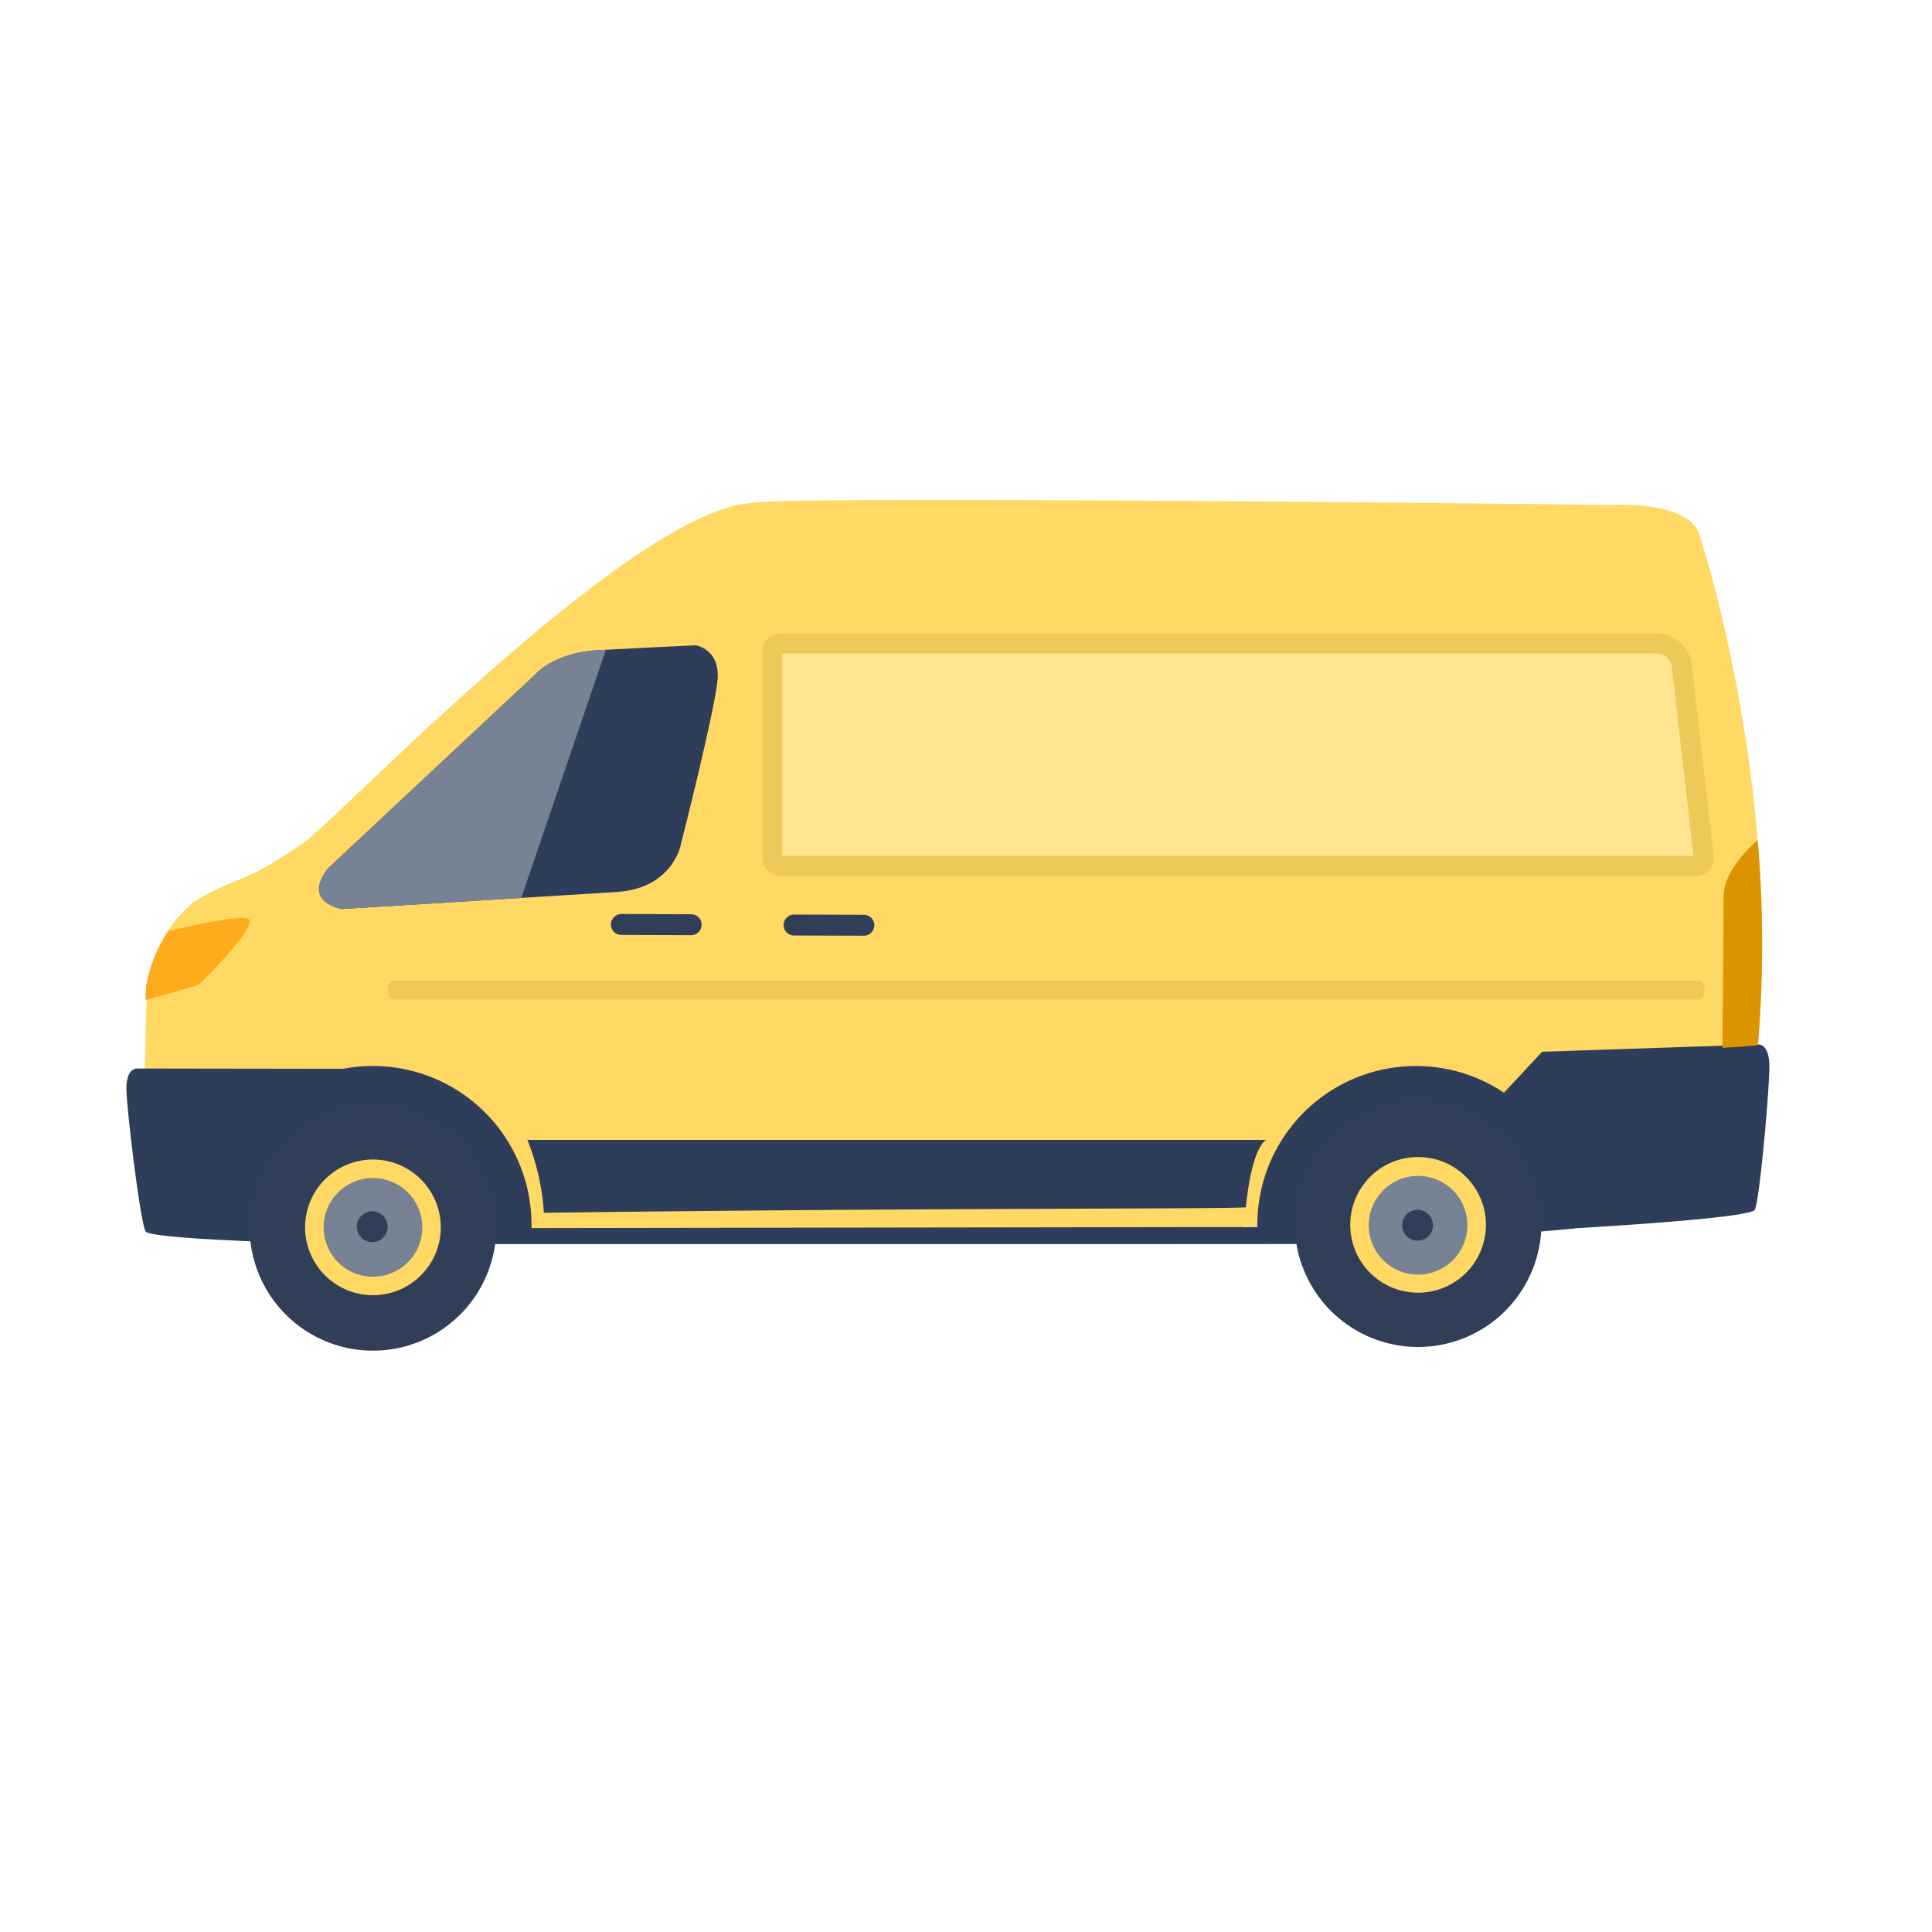 <svg xmlns="http://www.w3.org/2000/svg" width="192.675" height="192.675" viewBox="0 0 192.675 192.675"><g transform="translate(-13794.662 -9574.204)"><circle cx="96.337" cy="96.337" r="96.337" transform="translate(13794.662 9574.204)" fill="none"/><g transform="translate(12129.337 8629.589)"><path d="M160.839,3.461C159.748.007,151.931.492,151.931.492S68.173-.492,66.094.322C53.55,1.413,23.127,33.859,21.282,34.4c-5.545,3.908-6.237,3.055-10.544,5.635a13.6,13.6,0,0,0-4.727,8.09L5.444,69.928c2.181,1.389,5.612,2.414,10.2,3.05a100.4,100.4,0,0,0,13.482.782c10.392,0,20.039-1.062,20.135-1.073h66.01v-.263l2.545,0c3.636-23.451,23.573-12.6,23.573-12.6L145.2,55.09s17.27-.182,21.452-.727c2.182-24.724-4.727-47.448-5.818-50.9" transform="translate(1673.974 994.478)" fill="#ffd964"/><path d="M-11896.094-7580.362c-.514-.94-1.825-11.66-1.9-14.046s1.141-2.189,1.141-2.189l20.46.03a15.89,15.89,0,0,1,2.876-.28,15.818,15.818,0,0,1,15.915,15.718v.445l93.249-.136,2.513,0v1.714l-37.76.022h-68.758v-.762c-1.829.09-3.8.164-5.839.2l-.207.621S-11895.578-7579.422-11896.094-7580.362Zm134.313-12.571,4.967-5.333,21.453-.726s1.211-.245,1.211,2.181-.969,13.331-1.453,14.3-21.636,2.06-21.636,2.06Z" transform="translate(13575.931 8647.773)" fill="#2e3e5a"/><path d="M-11874.048-7578.519l-.368-.007c-.053,0-5.359-.1-10.661-.316-3.117-.126-5.624-.267-7.451-.417-1.094-.09-1.957-.185-2.564-.283-.919-.147-1.282-.293-1.439-.58a41.747,41.747,0,0,1-1.172-6.657c-.421-3.242-.754-6.444-.792-7.614a3.092,3.092,0,0,1,.608-2.286,1.333,1.333,0,0,1,.964-.423c.038,0,.07,0,.1,0l20.385.03a16.442,16.442,0,0,1,2.92-.28h.1a16.216,16.216,0,0,1,11.5,4.742,16.214,16.214,0,0,1,4.816,11.421l95.762-.139v2.714h-.5l-37.76.022h-69.258v-.738c-1.7.08-3.369.138-4.977.172Zm-21.645-2.172c.39.146,2.251.52,11.086.867,4.341.171,8.592.265,9.843.291l.2-.606.353-.007c1.869-.036,3.828-.1,5.824-.2l.524-.026v.788h68.258l37.26-.022v-.714l-2.012,0-93.75.137v-.946a15.218,15.218,0,0,0-4.521-10.767,15.222,15.222,0,0,0-10.794-4.452h-.1a15.392,15.392,0,0,0-2.785.271l-.047.009h-.048l-20.522-.03-.011,0a.345.345,0,0,0-.239.119c-.137.141-.361.531-.327,1.559A119.262,119.262,0,0,0-11895.692-7580.691Zm138.11.757-.126-.348-4.646-12.769.208-.224,5.108-5.485.208-.007,21.425-.725a1.081,1.081,0,0,1,.136-.008c.38,0,1.62.194,1.62,2.688,0,1.187-.23,4.443-.547,7.743a42.886,42.886,0,0,1-.959,6.78c-.169.337-.553.606-3.976,1-1.821.212-4.323.436-7.436.665-5.292.389-10.593.664-10.646.667Zm-3.624-12.883,4.312,11.845c1.251-.067,5.5-.3,9.825-.614,8.832-.64,10.673-1.08,11.054-1.24a121.7,121.7,0,0,0,1.366-13.986c0-1.166-.312-1.688-.62-1.688h0l-.052.015-.021-.009-21.245.719Z" transform="translate(13575.931 8647.773)" fill="rgba(0,0,0,0)"/><path d="M177.828,151.057l6.956.024a1.043,1.043,0,0,1,1.04,1.047h0a1.043,1.043,0,0,1-1.046,1.04l-6.956-.024a1.043,1.043,0,0,1-1.04-1.047h0a1.043,1.043,0,0,1,1.047-1.04" transform="translate(1549.47 884.711)" fill="#313e58"/><path d="M240.842,151.257l6.956.024a1.043,1.043,0,0,1,1.04,1.047h0a1.043,1.043,0,0,1-1.047,1.04l-6.956-.023a1.043,1.043,0,0,1-1.04-1.047h0a1.043,1.043,0,0,1,1.047-1.04" transform="translate(1503.68 884.565)" fill="#313e58"/><path d="M412.648,223.18q-.017-.373-.017-.749a15.816,15.816,0,0,1,31.632-.2c0,.066,0,.131,0,.2v.278c-1.709.179-10.414,1.041-19.834,1.041a108.426,108.426,0,0,1-11.781-.57" transform="translate(1378.087 844.411)" fill="#2e3e5a"/><path d="M438.57,220.376a12.3,12.3,0,1,1-12.3,12.3,12.3,12.3,0,0,1,12.3-12.3" transform="translate(1368.177 833.971)" fill="#313e58"/><path d="M453.287,240.629a6.766,6.766,0,1,1-6.766,6.766,6.766,6.766,0,0,1,6.766-6.766" transform="translate(1353.461 819.373)" fill="#ffd964"/><path d="M458.193,247.381a4.921,4.921,0,1,1-4.921,4.921,4.921,4.921,0,0,1,4.921-4.921" transform="translate(1348.555 814.506)" fill="#788295"/><path d="M468.312,260.883a1.538,1.538,0,1,1-1.538,1.538,1.538,1.538,0,0,1,1.538-1.538" transform="translate(1338.386 804.386)" fill="#313e58"/><path d="M146.3,233.471h73.687s-1.4.485-2.031,6.726c-2.756.182-33.943.061-70.012.545a23.291,23.291,0,0,0-1.644-7.272" transform="translate(1571.619 824.824)" fill="#2e3e5a"/><path d="M585.8,124.141c-1.429,1.258-3.4,3.4-3.4,5.645,0,3.164-.1,13.1-.118,15.056,1.508-.078,2.756-.168,3.542-.27a121.082,121.082,0,0,0-.02-20.431" transform="translate(1254.815 904.269)" fill="#db9400"/><path d="M71.11,75.312,91.835,55.921s1.818-2.182,6.3-2.424,9.7-.485,9.7-.485,2.424.364,2.182,3.393-3.636,16.362-3.636,16.362-.727,4.484-6.423,4.848-27.39,1.7-27.39,1.7-4-.606-1.454-4" transform="translate(1626.872 955.956)" fill="#2e3e5a"/><path d="M17.2,152.592c-.861-.344-5.147.568-7.934,1.22A15.047,15.047,0,0,0,7.013,159.4l-.034,1.3,5.287-1.5s6.226-6.1,4.929-6.615" transform="translate(1672.858 883.65)" fill="#ffab1b"/><path d="M57.256,220.376a12.3,12.3,0,1,1-12.3,12.3,12.3,12.3,0,0,1,12.3-12.3" transform="translate(1645.264 834.339)" fill="#313e58"/><path d="M71.973,240.629a6.766,6.766,0,1,1-6.766,6.766,6.766,6.766,0,0,1,6.766-6.766" transform="translate(1630.546 819.622)" fill="#ffd964"/><path d="M76.879,247.381a4.921,4.921,0,1,1-4.921,4.921,4.921,4.921,0,0,1,4.921-4.921" transform="translate(1625.641 814.716)" fill="#788295"/><path d="M87,260.883a1.538,1.538,0,1,1-1.538,1.538A1.538,1.538,0,0,1,87,260.883" transform="translate(1615.445 804.529)" fill="#313e58"/><path d="M98.137,54.68c-4.484.242-6.3,2.424-6.3,2.424L71.111,76.495c-2.545,3.394,1.454,4,1.454,4s9.734-.6,17.873-1.1L98.877,54.64l-.739.04" transform="translate(1626.872 954.773)" fill="#788295"/><path d="M327.821,74.526h-91.46a.774.774,0,0,1-.718-.82V53.167a.774.774,0,0,1,.718-.82h87.63a2.527,2.527,0,0,1,2.374,2.378L328.533,73.6a.79.79,0,0,1-.712.927" transform="translate(1506.698 956.439)" fill="#ffe491"/><path d="M327.821,75.026h-91.46a1.274,1.274,0,0,1-1.218-1.32V53.167a1.274,1.274,0,0,1,1.218-1.32h87.63a3.031,3.031,0,0,1,2.871,2.821l2.168,18.874a1.386,1.386,0,0,1-.333,1.082A1.165,1.165,0,0,1,327.821,75.026Zm-91.46-22.179c-.1,0-.218.131-.218.32V73.706c0,.189.115.32.218.32h91.46a.18.18,0,0,0,.13-.067.391.391,0,0,0,.086-.3l-2.168-18.874a2.038,2.038,0,0,0-1.877-1.935Z" transform="translate(1506.698 956.439)" fill="#edc95a"/><path d="M327.821,75.526h-91.46a1.773,1.773,0,0,1-1.718-1.82V53.167a1.773,1.773,0,0,1,1.718-1.82h87.63a3.529,3.529,0,0,1,3.367,3.264l2.168,18.874a1.886,1.886,0,0,1-.456,1.472A1.681,1.681,0,0,1,327.821,75.526Zm-91.178-2h90.875l-2.147-18.687a1.544,1.544,0,0,0-1.381-1.492H236.643Z" transform="translate(1506.698 956.439)" fill="#edc95a"/><line x2="130.244" transform="translate(1704.527 1042.963)" fill="#877d00"/><path d="M226.1,177.267H95.854c-.3,0-.547-.422-.547-.942s.245-.942.547-.942H226.1c.3,0,.547.422.547.942s-.245.942-.547.942" transform="translate(1608.674 867.035)" fill="#edc95a"/></g></g></svg>
